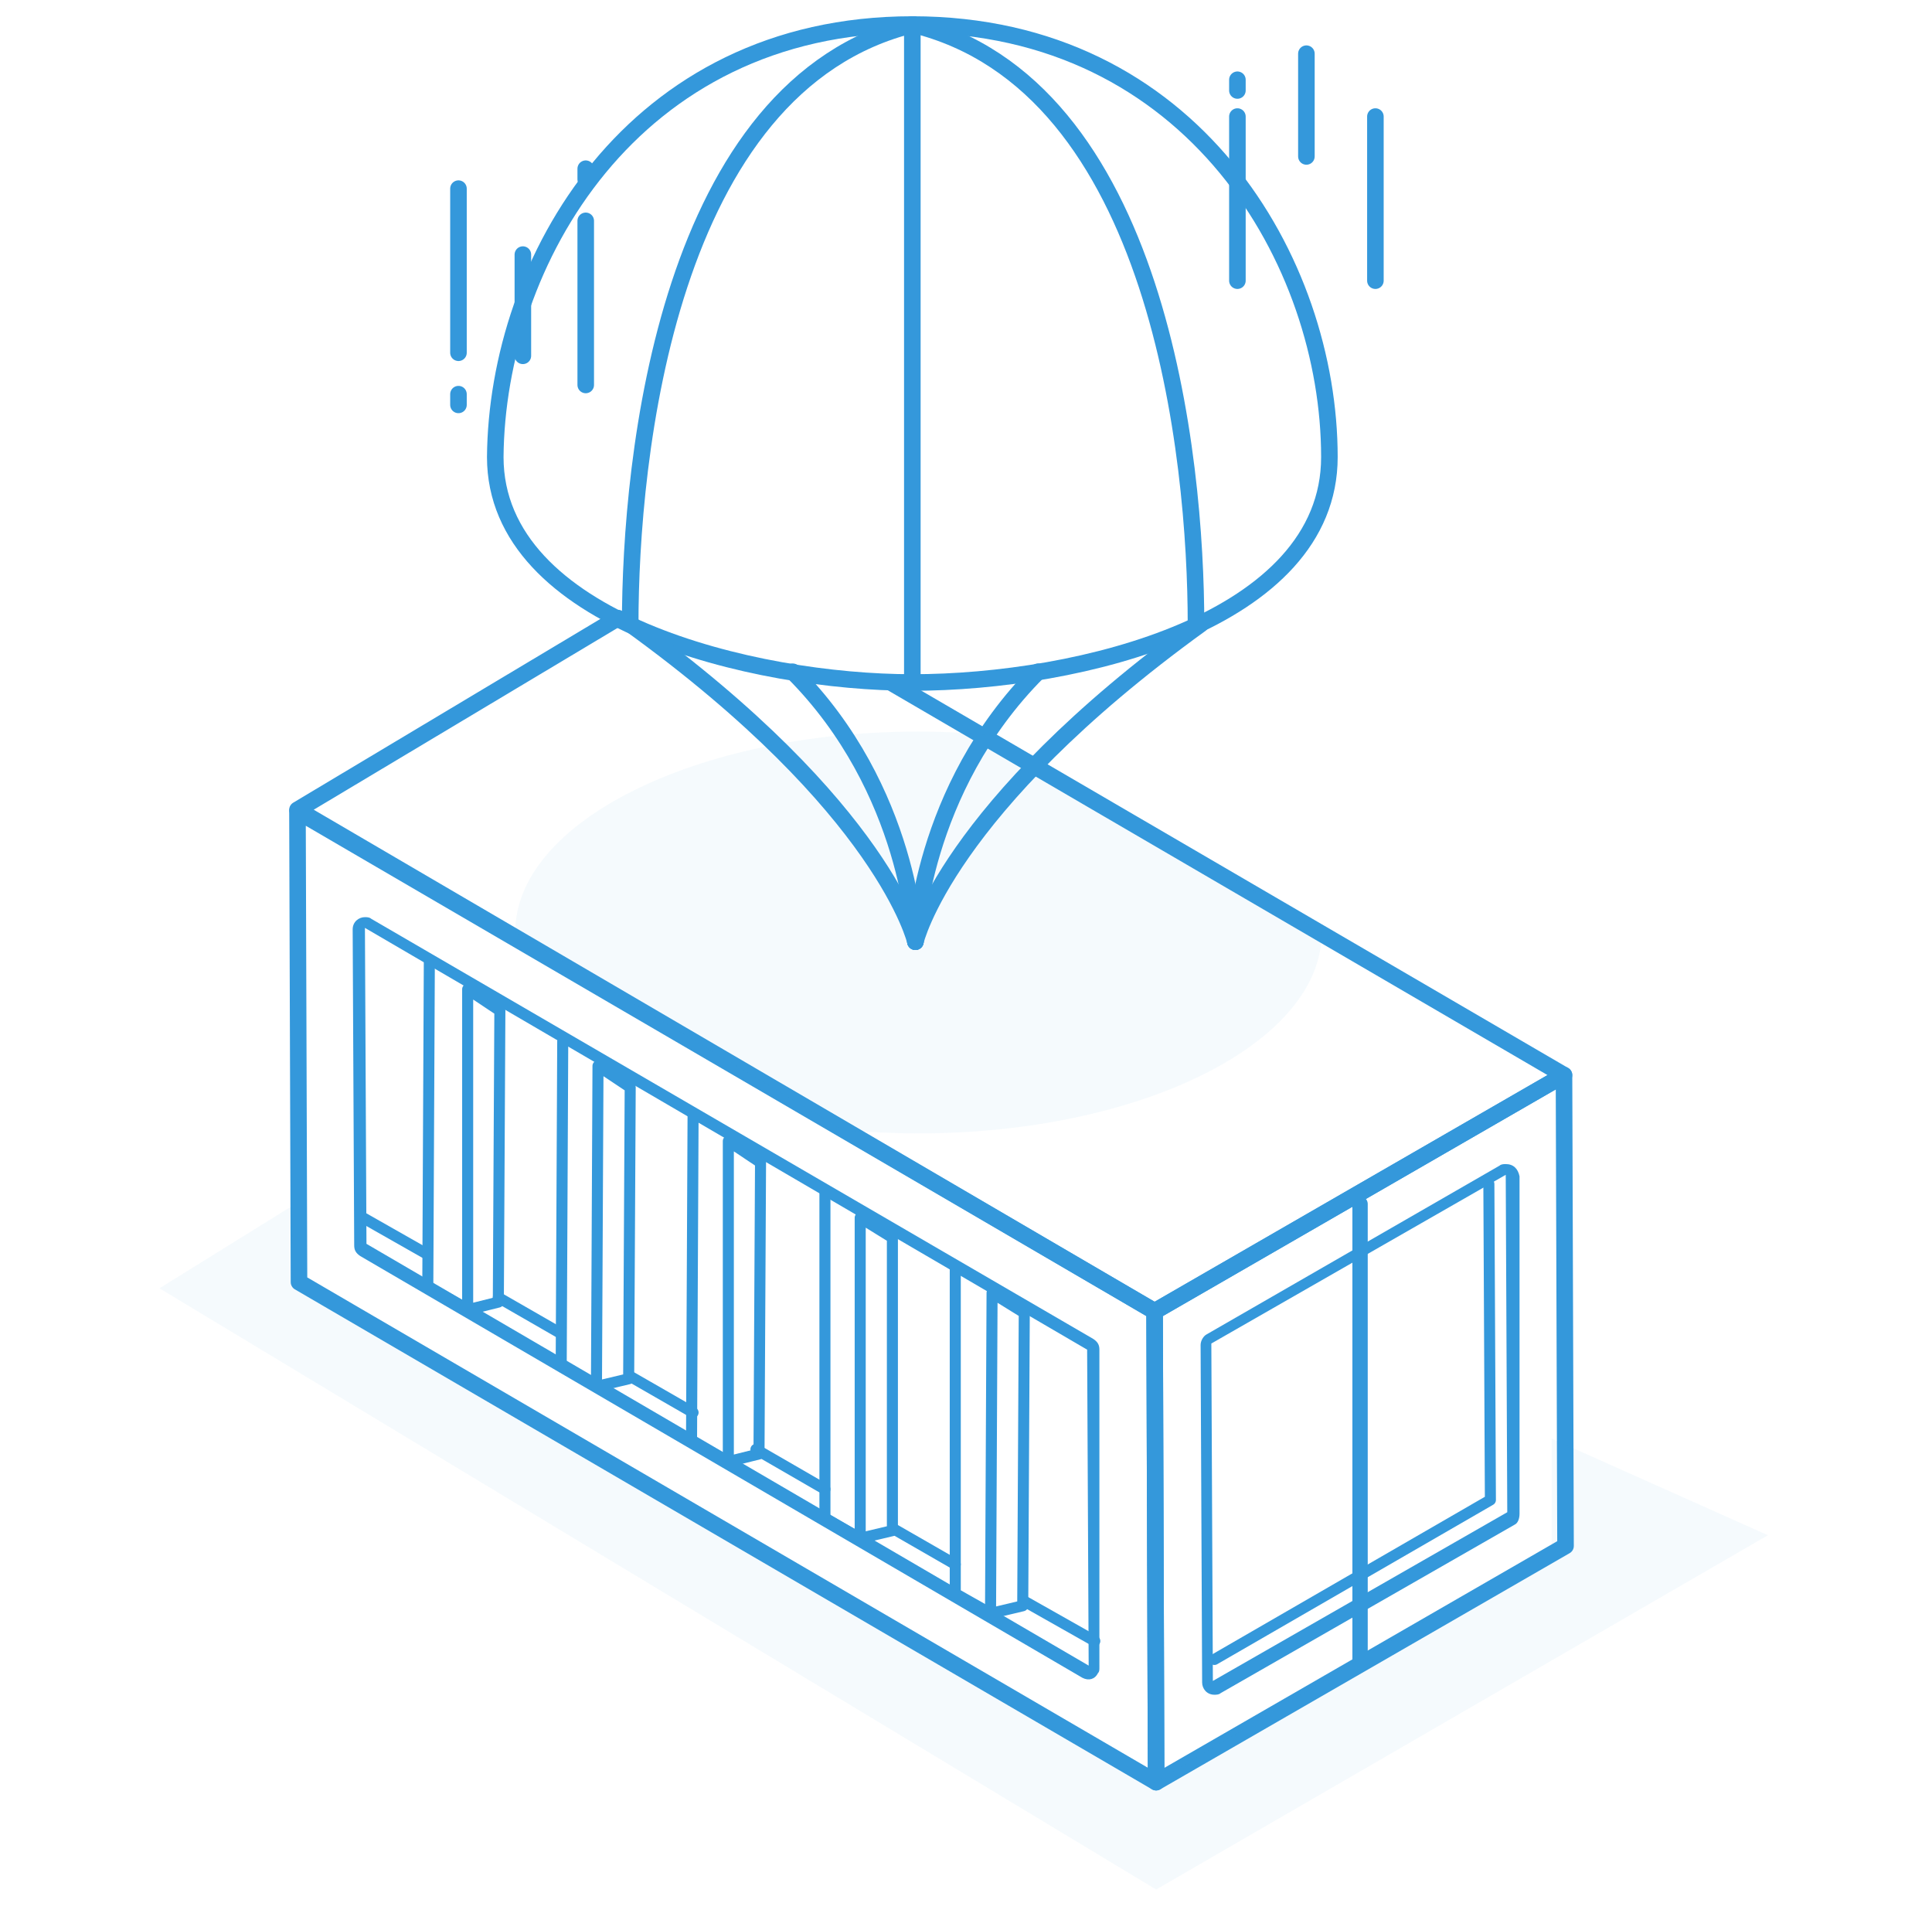 <?xml version="1.0" encoding="utf-8"?>
<!-- Generator: Adobe Illustrator 19.2.1, SVG Export Plug-In . SVG Version: 6.00 Build 0)  -->
<svg version="1.1" id="Layer_1" xmlns="http://www.w3.org/2000/svg" xmlns:xlink="http://www.w3.org/1999/xlink" x="0px" y="0px"
	 viewBox="0 0 126 125" style="enable-background:new 0 0 126 125;" xml:space="preserve">
<style type="text/css">
	.st0{fill:none;stroke:#3498DB;stroke-width:1.08;stroke-linecap:round;stroke-linejoin:round;}
	.st1{fill:none;stroke:#3498DB;stroke-linecap:round;stroke-linejoin:round;}
	.st2{fill:#3498DB;}
	.st3{fill:none;stroke:#3498DB;stroke-width:0.72;stroke-linecap:round;stroke-linejoin:round;}
	.st4{fill:none;stroke:#3498DB;stroke-width:0.72;stroke-linejoin:round;}
	.st5{opacity:5.000000e-02;fill:#3498DB;enable-background:new    ;}
</style>
<title>environment</title>
<polygon class="st0" points="102,70.1 102.1,100.8 75.4,116.2 75.3,85.5 "/>
<polygon class="st0" points="75.4,116.2 19.5,83.6 19.4,52.9 75.3,85.5 "/>
<polyline class="st0" points="58.1,44.5 102,70.1 75.3,85.5 19.4,52.8 40.3,40.3 "/>
<line class="st1" x1="88.7" y1="78.5" x2="88.7" y2="108.5"/>
<path class="st2" d="M98.2,76.6l0.1,22l-19.2,11l-0.1-22L98.2,76.6 M98.2,75.9c-0.1,0-0.3,0-0.4,0.1L78.7,87
	c-0.2,0.1-0.4,0.4-0.4,0.7l0.1,22c0,0.4,0.3,0.8,0.8,0.8c0.1,0,0.3,0,0.4-0.1l19.2-11c0.2-0.1,0.3-0.4,0.3-0.7v-22
	C99,76.2,98.7,75.9,98.2,75.9L98.2,75.9L98.2,75.9L98.2,75.9z"/>
<path class="st2" d="M23.8,60.5L70.9,88l0.1,20.6L23.9,81.1L23.8,60.5 M23.8,59.8c-0.4,0-0.8,0.3-0.8,0.8l0.1,20.6
	c0,0.3,0.1,0.5,0.4,0.7l47.1,27.5c0.4,0.2,0.8,0.1,1-0.3c0.1-0.1,0.1-0.2,0.1-0.4L71.7,88c0-0.3-0.1-0.5-0.4-0.7L24.2,59.9
	C24.1,59.8,23.9,59.8,23.8,59.8L23.8,59.8L23.8,59.8z"/>
<polyline class="st3" points="97.1,77.2 97.2,97.8 79.2,108.2 "/>
<polygon class="st3" points="66.8,85.6 66.7,104.7 64.6,105.2 64.7,84.3 "/>
<polyline class="st3" points="64.6,105.2 62.3,103.9 62.3,82.7 "/>
<line class="st3" x1="71.4" y1="107" x2="66.8" y2="104.4"/>
<polygon class="st3" points="58.2,80.7 58.2,99.8 56.1,100.3 56.1,79.4 "/>
<polyline class="st3" points="56.1,100.3 53.8,99 53.8,77.8 "/>
<line class="st3" x1="62.3" y1="102" x2="58.3" y2="99.7"/>
<line class="st3" x1="53.8" y1="97.1" x2="49.3" y2="94.5"/>
<polygon class="st3" points="49.6,75.8 49.5,94.8 47.5,95.3 47.5,74.4 "/>
<polyline class="st3" points="47.5,95.3 45.1,94 45.2,72.8 "/>
<polygon class="st3" points="41.1,70.9 41,89.9 38.9,90.4 39,69.5 "/>
<polyline class="st3" points="38.9,90.4 36.6,89.1 36.7,67.9 "/>
<line class="st3" x1="45.2" y1="92.1" x2="41.2" y2="89.8"/>
<polygon class="st4" points="32.6,65.9 32.5,84.9 30.5,85.4 30.5,64.5 "/>
<polyline class="st4" points="30.2,85.2 27.9,83.9 28,62.7 "/>
<line class="st3" x1="36.5" y1="86.9" x2="32.5" y2="84.6"/>
<line class="st4" x1="27.9" y1="81.8" x2="23.5" y2="79.3"/>
<polygon class="st5" points="115.3,100.1 75.4,123.2 10.4,84 19.1,78.6 19,83.9 75,116.4 101.2,100.7 101.2,93.8 "/>
<g>
	<path class="st0" d="M59.5,1.6c18.3,0,27.2,15.5,27.2,28.2c0,10.7-16.3,14.7-27.2,14.7c-10.3,0-27.2-4-27.2-14.7
		C32.4,17.1,41.2,1.6,59.5,1.6z"/>
	<path class="st0" d="M41.1,40.7c0-10.8,2.4-35.2,18.5-39.1"/>
	<path class="st0" d="M78,40.7c0-10.8-2.4-35.2-18.5-39.1"/>
	<line class="st0" x1="59.5" y1="1.6" x2="59.5" y2="44.5"/>
	<path class="st0" d="M59.7,61.4c0,0-2-8.7-18.6-20.7"/>
	<path class="st0" d="M59.7,61.4c0,0-0.3-9.9-8-17.6"/>
	<path class="st0" d="M59.7,61.4c0,0,2-8.7,18.6-20.7"/>
	<path class="st0" d="M59.7,61.4c0,0,0.3-9.9,8-17.6"/>
</g>
<g>
	<line class="st0" x1="80.7" y1="5.2" x2="80.7" y2="5.9"/>
	<line class="st0" x1="80.7" y1="7.6" x2="80.7" y2="18.3"/>
</g>
<line class="st0" x1="89.7" y1="7.6" x2="89.7" y2="18.3"/>
<line class="st0" x1="85.2" y1="3.5" x2="85.2" y2="10.2"/>
<g>
	<line class="st0" x1="29.9" y1="26.4" x2="29.9" y2="25.7"/>
	<line class="st0" x1="29.9" y1="23" x2="29.9" y2="12.3"/>
</g>
<g>
	<line class="st0" x1="38.2" y1="11" x2="38.2" y2="11.7"/>
	<line class="st0" x1="38.2" y1="14.4" x2="38.2" y2="25.1"/>
</g>
<line class="st0" x1="34.1" y1="16.6" x2="34.1" y2="23.2"/>
<path class="st5" d="M33.6,60.8c0-7.2,11.8-13.1,26.3-13.1c1.8,0,3.6,0.1,5.3,0.3l21,12.8c0,7.2-11.8,13.1-26.3,13.1
	c-1.7,0-3.3-0.1-4.9-0.2L33.6,60.8z"/>
</svg>
